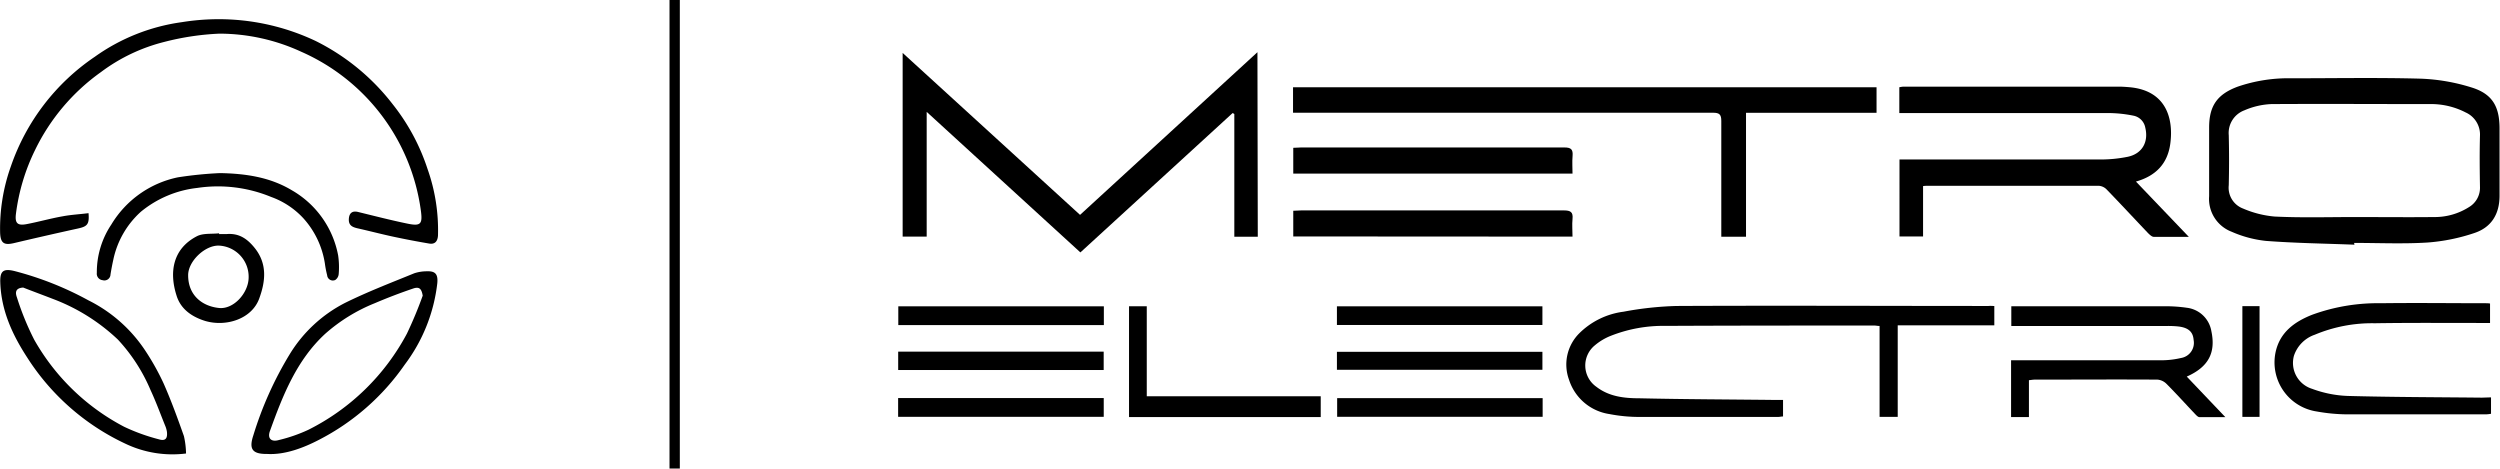 <svg xmlns="http://www.w3.org/2000/svg" viewBox="0 0 436.88 81.89"><g id="Layer_28" data-name="Layer 28"><path d="M709,377.12H704.9V355.68l-.29-.18L678,379.86,651.14,355.3v21.8h-4.2V345l31,28.3,31-28.43Z" transform="translate(-489.2 -335.75)"/></g><g id="Layer_27" data-name="Layer 27"><path d="M900.65,378.51c-5.15-.2-10.32-.27-15.46-.66a20,20,0,0,1-6-1.6,6.14,6.14,0,0,1-3.94-6.21c0-4,0-8,0-12,0-3.8,1.42-5.82,5-7.15a27.39,27.39,0,0,1,9.45-1.46c7.54,0,15.08-.14,22.61.07A33.72,33.72,0,0,1,921,351c3.73,1.12,5,3.33,5,7.21s0,7.83,0,11.75c0,3.24-1.46,5.55-4.43,6.52a33.25,33.25,0,0,1-8.14,1.65c-4.27.27-8.57.07-12.85.07Zm0-4.83h0c4.62,0,9.25.05,13.87,0a11.18,11.18,0,0,0,6.16-1.75,3.93,3.93,0,0,0,1.9-3.56c-.05-3-.08-5.91,0-8.87a4.23,4.23,0,0,0-2.5-4.1,13.18,13.18,0,0,0-6.39-1.46c-9.2,0-18.4-.06-27.6,0a13.21,13.21,0,0,0-4.68,1.09,4.22,4.22,0,0,0-2.73,4.34c.07,2.92.07,5.83,0,8.75a3.89,3.89,0,0,0,2.49,4.07,17.83,17.83,0,0,0,5.5,1.4C891.35,373.82,896,373.68,900.68,373.68Z" transform="translate(-489.2 -335.75)"/></g><g id="Layer_26" data-name="Layer 26"><path d="M794.32,377.12H790v-1.47c0-6.25,0-12.5,0-18.75,0-1.15-.32-1.45-1.46-1.45q-35.8,0-71.62,0h-1.76V351H817.13v4.46H794.32Z" transform="translate(-489.2 -335.75)"/></g><g id="Layer_25" data-name="Layer 25"><path d="M825.26,368.27v8.8h-4.12V363.62h1.55q16.74,0,33.5,0a23.75,23.75,0,0,0,4.83-.47c2.53-.53,3.68-2.59,3.07-5.1a2.6,2.6,0,0,0-2.09-2.09,22.45,22.45,0,0,0-4.08-.45q-17.56,0-35.12,0h-1.69V351a4.85,4.85,0,0,1,.72-.11l37.62,0c.63,0,1.25.05,1.87.1,6.44.56,7.74,5.5,7.14,9.89-.47,3.46-2.51,5.61-6,6.6l9.24,9.66c-2.25,0-4.19,0-6.12,0-.34,0-.71-.37-1-.65-2.41-2.53-4.79-5.1-7.22-7.61a2.12,2.12,0,0,0-1.36-.66q-15.06,0-30.12,0A4.93,4.93,0,0,0,825.26,368.27Z" transform="translate(-489.2 -335.75)"/></g><g id="Layer_24" data-name="Layer 24"><path d="M837.71,389.23v3.37H820.83v16h-3.17V392.71c-.39,0-.63-.07-.87-.07-12.16,0-24.33,0-36.49.06a24.9,24.9,0,0,0-9.65,1.75,10,10,0,0,0-2.76,1.66,4.54,4.54,0,0,0,.29,7.24c2.21,1.71,4.86,2,7.47,2,7.87.18,15.74.2,23.61.29h1.53v2.89c-.31,0-.59.08-.87.08-8,0-16.08,0-24.12,0a27.29,27.29,0,0,1-5.34-.5,8.76,8.76,0,0,1-7.07-6,7.7,7.7,0,0,1,1.79-8.11,13.4,13.4,0,0,1,7.74-3.78,58.13,58.13,0,0,1,9.29-1c18.16-.09,36.33,0,54.49,0C837,389.19,837.28,389.21,837.71,389.23Z" transform="translate(-489.2 -335.75)"/></g><g id="Layer_23" data-name="Layer 23"><path d="M504.67,373c.16,1.9-.19,2.31-1.75,2.66q-5.64,1.24-11.27,2.57c-1.77.42-2.36,0-2.43-1.83a32.27,32.27,0,0,1,1.88-11.58,38,38,0,0,1,14.67-19.15A34.15,34.15,0,0,1,521,339.62a40.31,40.31,0,0,1,8.88-.44,39.64,39.64,0,0,1,14.48,3.73A38.79,38.79,0,0,1,557.85,354a36.26,36.26,0,0,1,6.07,11.3,32,32,0,0,1,1.82,11.6c-.06,1-.52,1.59-1.55,1.41-2.08-.35-4.16-.75-6.22-1.19s-4.19-1-6.28-1.47c-.88-.2-1.58-.5-1.53-1.6s.63-1.5,1.61-1.26c2.82.69,5.62,1.41,8.45,2,2.53.55,2.87.16,2.51-2.36a35.52,35.52,0,0,0-20.85-27.62,34.24,34.24,0,0,0-14.34-3.18,46.44,46.44,0,0,0-9.69,1.46,31,31,0,0,0-11,5.25A35.92,35.92,0,0,0,495.31,362,35.26,35.26,0,0,0,492,373c-.23,1.7.18,2.23,1.83,1.92,2.12-.4,4.2-1,6.32-1.37C501.62,373.27,503.1,373.2,504.67,373Z" transform="translate(-489.2 -335.75)"/></g><g id="Layer_22" data-name="Layer 22"><path d="M871.34,401.56l6.75,7.09c-1.67,0-3.09,0-4.51,0-.3,0-.62-.38-.87-.64-1.63-1.72-3.22-3.48-4.89-5.16a2.51,2.51,0,0,0-1.58-.76c-7.16-.05-14.32,0-21.48,0-.29,0-.57.06-1,.1v6.44h-3.12v-9.92h1.51c8.2,0,16.41,0,24.61,0a15.35,15.35,0,0,0,3.58-.4,2.68,2.68,0,0,0,2.2-3.15c-.1-1.39-.88-2.13-2.59-2.35a16.72,16.72,0,0,0-2.24-.09H840.68v-3.45H842q12.93,0,25.86,0a25.35,25.35,0,0,1,3.48.26,4.94,4.94,0,0,1,4.3,4.09C876.44,397.39,875.14,399.88,871.34,401.56Z" transform="translate(-489.2 -335.75)"/></g><g id="Layer_21" data-name="Layer 21"><path d="M924.51,405.19v2.87a7,7,0,0,1-.87.1c-8,0-16.07,0-24.11,0a31.24,31.24,0,0,1-5.46-.5,8.67,8.67,0,0,1-7.21-10.35c.75-3.51,3.33-5.35,6.43-6.57a33.47,33.47,0,0,1,12-2c6.08-.08,12.16,0,18.24,0,.24,0,.49,0,.81.05v3.4h-1.53c-6.2,0-12.41-.05-18.61.05a25.87,25.87,0,0,0-10.48,2,5.83,5.83,0,0,0-3.65,3.68,4.74,4.74,0,0,0,3.18,5.78,19.93,19.93,0,0,0,6.19,1.24c7.82.21,15.65.22,23.48.3Z" transform="translate(-489.2 -335.75)"/></g><g id="Layer_20" data-name="Layer 20"><path d="M764,366.09H715.2v-4.51c.49,0,.94-.06,1.38-.06q23,0,46,0c1.2,0,1.52.37,1.43,1.48S764,365,764,366.09Z" transform="translate(-489.2 -335.75)"/></g><g id="Layer_19" data-name="Layer 19"><path d="M715.2,377.07v-4.49c.51,0,1-.06,1.4-.06q22.93,0,45.87,0c1.18,0,1.66.27,1.53,1.51-.1,1,0,2,0,3.07Z" transform="translate(-489.2 -335.75)"/></g><g id="Layer_18" data-name="Layer 18"><path d="M521.71,415a19.07,19.07,0,0,1-10.59-1.71,40.94,40.94,0,0,1-17.2-15.12c-2.6-4-4.51-8.21-4.67-13.05-.07-2,.51-2.49,2.5-2a56.15,56.15,0,0,1,12.91,5.12,25.5,25.5,0,0,1,9.79,8.58,43,43,0,0,1,3.37,6c1.32,3,2.43,6.06,3.52,9.14A14.65,14.65,0,0,1,521.71,415ZM493.25,386c-1.59.1-1.3,1.15-1.08,1.76a48.08,48.08,0,0,0,3,7.34,38.58,38.58,0,0,0,15.73,15.23,33.69,33.69,0,0,0,6.06,2.19c1.14.35,1.54-.13,1.41-1.32a4.51,4.51,0,0,0-.31-1.07c-.84-2.08-1.61-4.19-2.55-6.21a30.23,30.23,0,0,0-5.71-8.83A33.75,33.75,0,0,0,498.48,388C496.68,387.3,494.85,386.63,493.25,386Z" transform="translate(-489.2 -335.75)"/></g><g id="Layer_17" data-name="Layer 17"><path d="M535.91,415.08h-.13c-2.48,0-3.11-.85-2.31-3.25a62.08,62.08,0,0,1,6.39-14.23,24.27,24.27,0,0,1,9.66-8.93c3.93-1.94,8-3.5,12.09-5.17a7,7,0,0,1,2.21-.34c1.5-.06,1.94.56,1.8,2.07a29.07,29.07,0,0,1-5.7,14.25,41.1,41.1,0,0,1-15,13.14C542.26,414,539,415.26,535.91,415.08Zm27.16-27.66c-.2-1.2-.59-1.62-1.67-1.25-2.27.77-4.52,1.63-6.72,2.57a29.79,29.79,0,0,0-8.65,5.34c-5,4.61-7.42,10.78-9.66,17-.46,1.28.21,1.95,1.55,1.57a26.91,26.91,0,0,0,5.16-1.79,39.57,39.57,0,0,0,17.23-16.81A71.68,71.68,0,0,0,563.07,387.42Z" transform="translate(-489.2 -335.75)"/></g><g id="Layer_16" data-name="Layer 16"><path d="M720,405v3.63H686.5V389.27h3.1V405Z" transform="translate(-489.2 -335.75)"/></g><g id="Layer_15" data-name="Layer 15"><path d="M608,417.63h-1.8V335.75H608Z" transform="translate(-489.2 -335.75)"/></g><g id="Layer_14" data-name="Layer 14"><path d="M527.65,366c4.44.08,8.73.7,12.55,3a16.65,16.65,0,0,1,8.09,11.38,14,14,0,0,1,.1,3.24,1.39,1.39,0,0,1-.61,1.06,1,1,0,0,1-1.41-.83,18.18,18.18,0,0,1-.4-2.08,15.26,15.26,0,0,0-3.74-7.86,14.14,14.14,0,0,0-5.64-3.74,24.37,24.37,0,0,0-12.91-1.58,18.77,18.77,0,0,0-9.87,4.17,15.57,15.57,0,0,0-4.81,8.38c-.19.85-.35,1.71-.49,2.57a1.07,1.07,0,0,1-1.39,1,1.13,1.13,0,0,1-1-1.26,15,15,0,0,1,2.54-8.47,17.77,17.77,0,0,1,11.62-8.24A67.42,67.42,0,0,1,527.65,366Z" transform="translate(-489.2 -335.75)"/></g><g id="Layer_13" data-name="Layer 13"><path d="M682.1,389.28v3.28H646.18v-3.28Z" transform="translate(-489.2 -335.75)"/></g><g id="Layer_12" data-name="Layer 12"><path d="M722.83,392.54v-3.26h35.91v3.26Z" transform="translate(-489.2 -335.75)"/></g><g id="Layer_11" data-name="Layer 11"><path d="M646.15,408.59v-3.28h35.93v3.28Z" transform="translate(-489.2 -335.75)"/></g><g id="Layer_10" data-name="Layer 10"><path d="M758.78,405.32v3.27H722.87v-3.27Z" transform="translate(-489.2 -335.75)"/></g><g id="Layer_9" data-name="Layer 9"><path d="M682.07,400.41H646.16V397.2h35.91Z" transform="translate(-489.2 -335.75)"/></g><g id="Layer_8" data-name="Layer 8"><path d="M722.83,400.37v-3.14h35.91v3.14Z" transform="translate(-489.2 -335.75)"/></g><g id="Layer_7" data-name="Layer 7"><path d="M527.47,376.65c.46,0,.92,0,1.38,0,2.1-.16,3.53.79,4.84,2.41,2.29,2.83,1.88,5.94.81,8.86-1.3,3.58-5.8,5-9.47,3.91-2.48-.78-4.32-2.19-5-4.5-1.26-4-.67-8.08,3.56-10.29,1.09-.57,2.59-.37,3.91-.52Zm5.18,7.65a5.45,5.45,0,0,0-5.22-5.63c-2.42-.06-5.37,2.74-5.35,5.19,0,3.49,2.44,5.4,5.39,5.71C530,389.84,532.59,387,532.65,384.3Z" transform="translate(-489.2 -335.75)"/></g><g id="Layer_6" data-name="Layer 6"><path d="M884.06,389.25V408.6h-3V389.25Z" transform="translate(-489.2 -335.75)"/></g></svg>